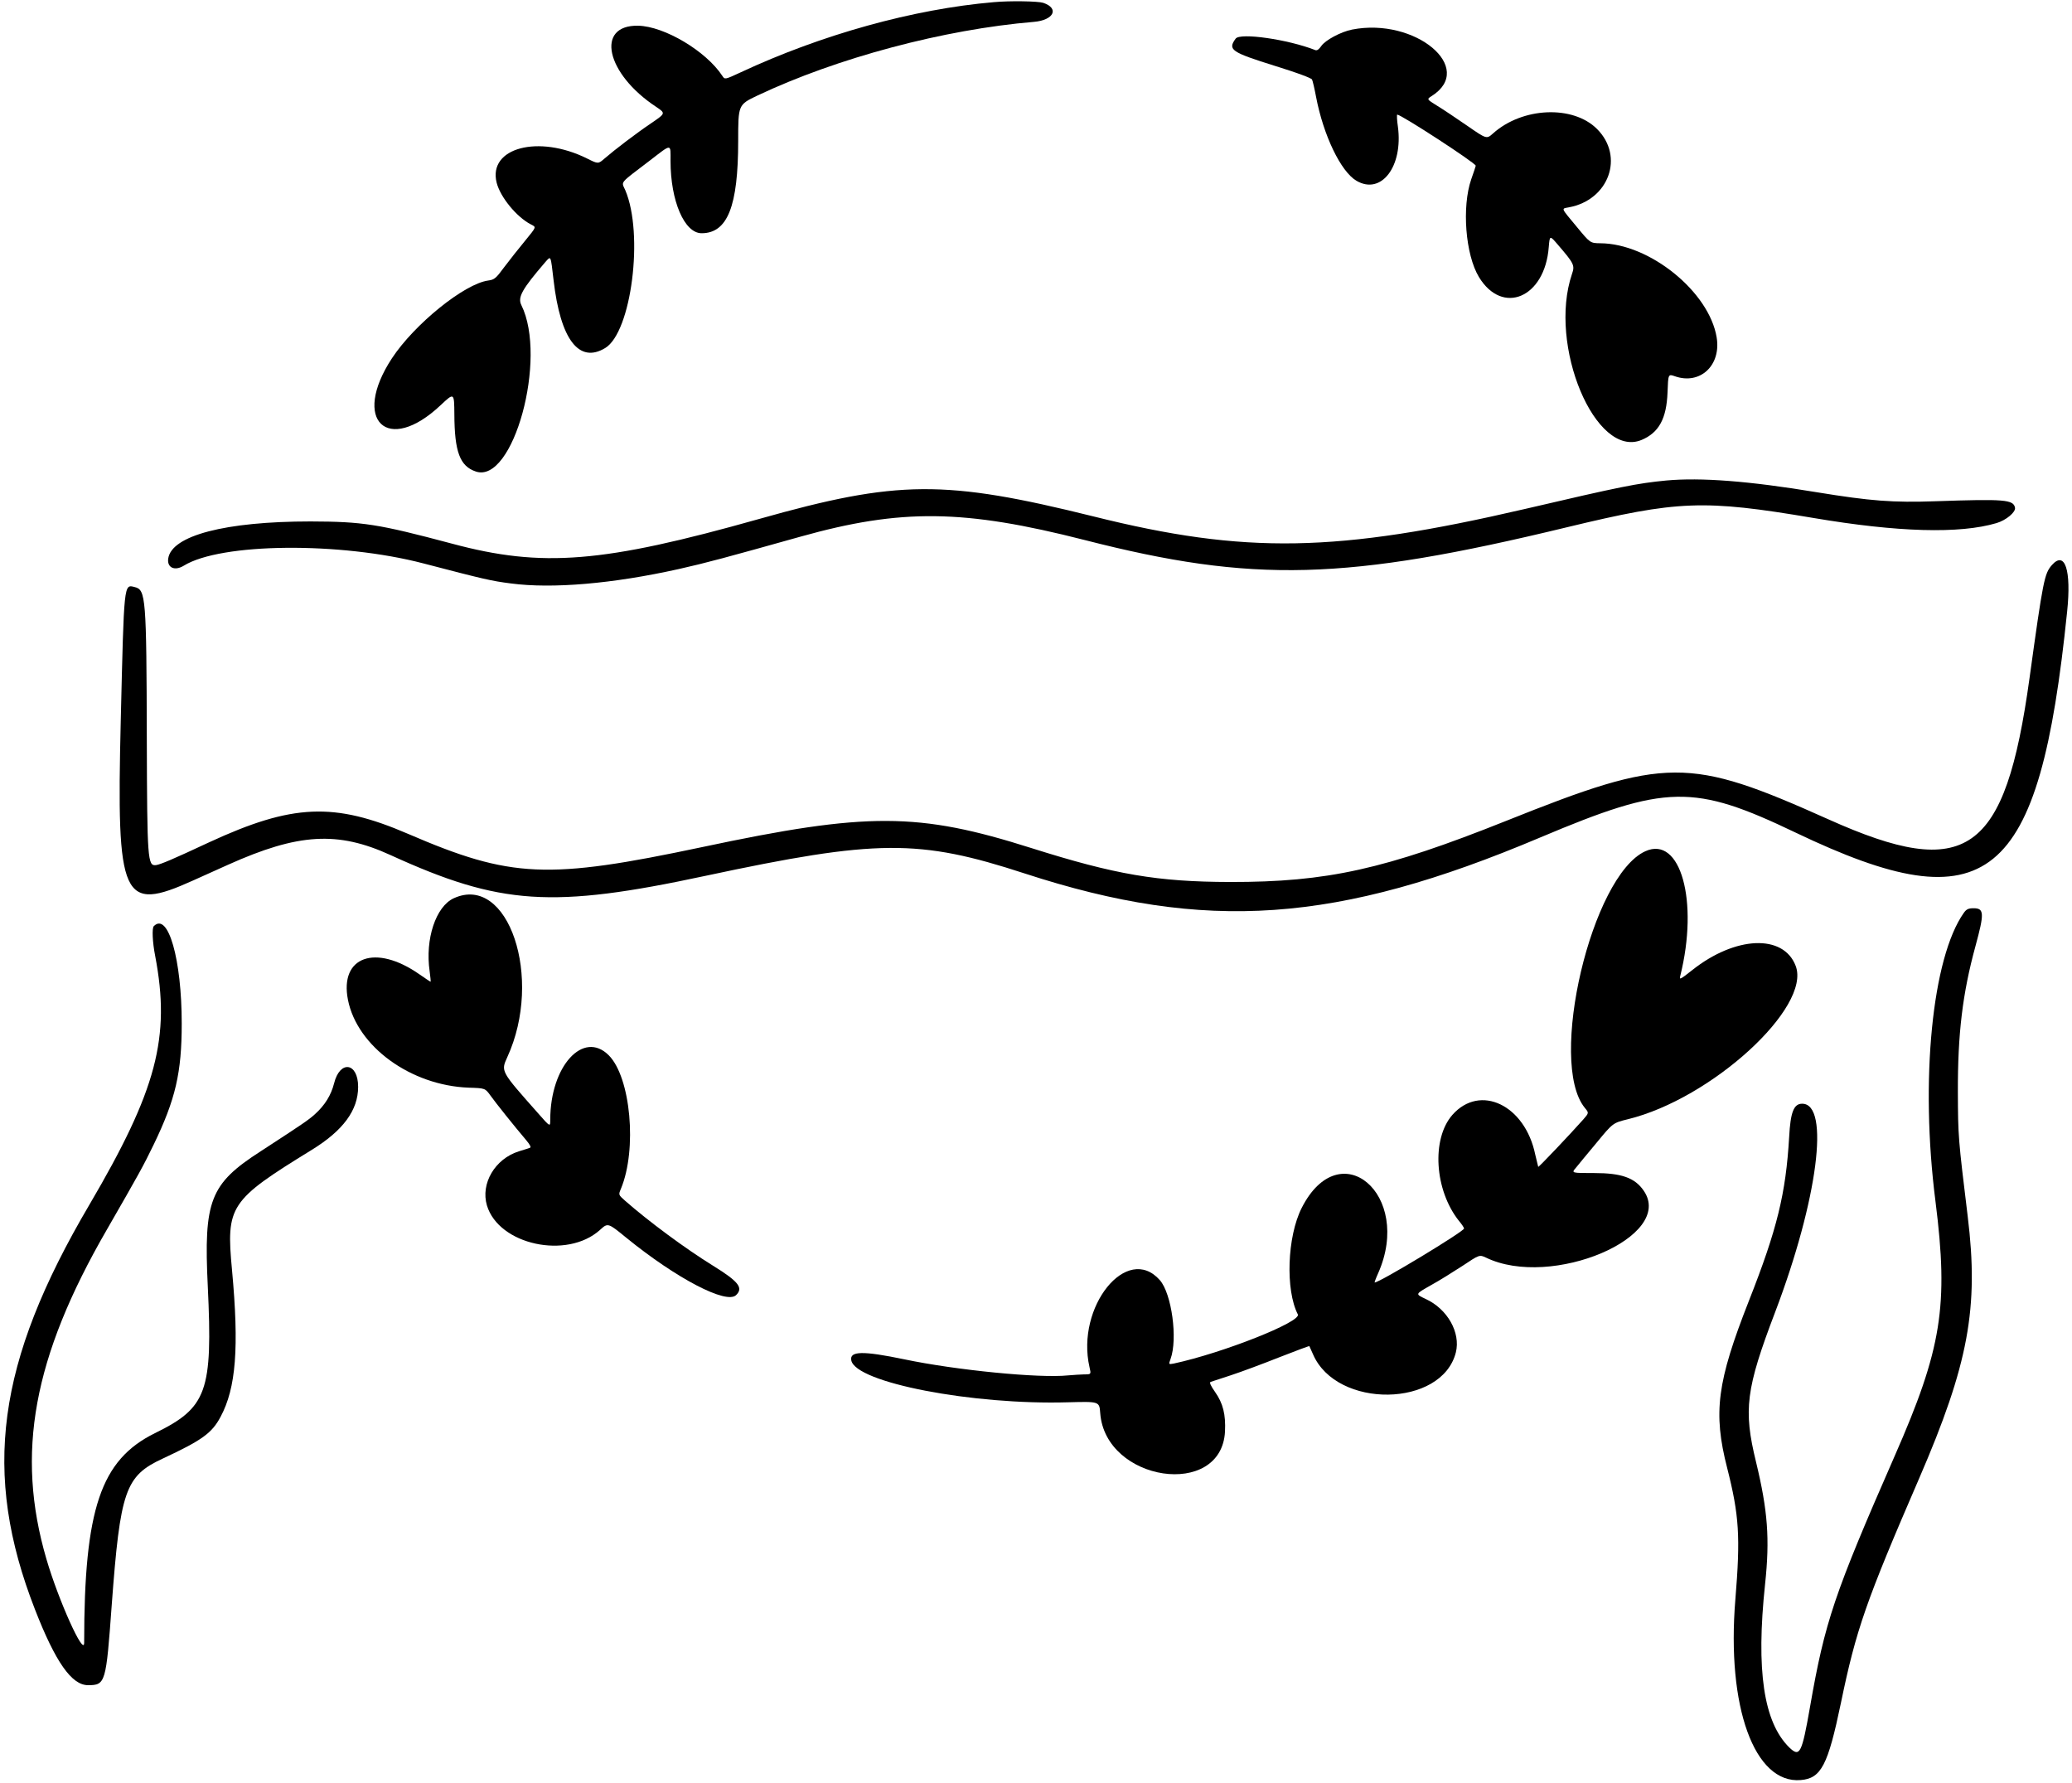 <svg width="265" height="228" viewBox="0 0 265 228" fill="none" xmlns="http://www.w3.org/2000/svg">
<path d="M127.101 0.276C116.846 1.152 105.073 4.421 94.732 9.25C92.702 10.19 92.702 10.19 92.382 9.699C90.309 6.536 84.968 3.353 81.613 3.289C76.122 3.182 77.49 9.421 83.899 13.651C85.139 14.485 85.139 14.485 83.365 15.702C81.357 17.048 78.601 19.164 77.34 20.253C76.507 20.98 76.507 20.98 75.097 20.275C68.879 17.177 62.405 18.886 63.516 23.351C63.986 25.21 66.059 27.731 67.854 28.672C68.623 29.077 68.665 28.928 67.106 30.851C66.358 31.748 65.204 33.222 64.52 34.12C63.431 35.594 63.239 35.765 62.448 35.872C59.393 36.278 52.983 41.47 50.12 45.828C44.907 53.776 49.564 58.221 56.359 51.811C58.089 50.187 58.089 50.187 58.111 52.986C58.132 57.772 58.816 59.609 60.846 60.293C65.632 61.938 70.054 45.828 66.678 39.013C66.187 38.008 66.764 36.983 69.755 33.5C70.482 32.688 70.418 32.581 70.802 35.85C71.678 43.414 74.05 46.533 77.404 44.504C80.759 42.474 82.361 29.911 79.968 24.313C79.455 23.159 79.135 23.565 83.109 20.531C85.972 18.33 85.758 18.33 85.758 20.574C85.758 25.702 87.532 29.825 89.732 29.825C93.044 29.825 94.411 26.385 94.411 18.031C94.411 13.395 94.411 13.395 96.868 12.22C107.081 7.391 120.734 3.759 132.229 2.797C134.772 2.584 135.519 1.067 133.425 0.362C132.763 0.148 129.174 0.084 127.101 0.276Z" fill="black"/>
<path d="M172.931 3.781C171.5 4.059 169.47 5.149 168.979 5.896C168.701 6.302 168.445 6.495 168.231 6.409C164.684 5.02 158.616 4.166 158.039 4.935C156.992 6.367 157.441 6.666 163.103 8.439C165.795 9.272 167.718 9.977 167.804 10.17C167.889 10.341 168.124 11.345 168.316 12.37C169.256 17.306 171.479 21.942 173.487 23.117C176.649 24.976 179.469 21.301 178.786 16.195C178.657 15.34 178.636 14.656 178.7 14.656C179.213 14.656 188.742 20.853 188.742 21.195C188.742 21.237 188.486 22.028 188.165 22.925C186.947 26.451 187.417 32.561 189.148 35.424C192.161 40.381 197.588 38.074 198.079 31.6C198.207 30.083 198.207 30.083 199.233 31.279C201.327 33.715 201.433 33.928 201.049 35.04C197.951 44.163 204.061 58.713 209.958 56.256C212.181 55.316 213.142 53.521 213.27 50.188C213.356 47.816 213.356 47.816 214.21 48.115C217.437 49.248 220.15 46.727 219.552 43.137C218.59 37.304 210.963 31.13 204.66 31.108C203.378 31.087 203.378 31.087 201.669 29.014C199.575 26.493 199.66 26.707 200.643 26.515C205.771 25.575 207.779 20.019 204.254 16.494C201.177 13.417 194.703 13.695 190.943 17.071C190.131 17.797 190.131 17.797 187.631 16.067C186.264 15.127 184.554 13.973 183.807 13.524C182.461 12.691 182.461 12.691 183.102 12.285C188.785 8.695 181.008 2.2 172.931 3.781Z" fill="black"/>
<path d="M213.099 61.446C209.381 61.809 207.416 62.194 195.066 65.078C170.965 70.676 159.278 70.89 139.857 66.04C120.82 61.318 114.816 61.361 97.103 66.36C77.105 72.001 69.349 72.621 57.812 69.522C48.346 67.001 46.424 66.702 39.715 66.681C28.84 66.681 21.917 68.475 21.511 71.445C21.361 72.599 22.344 73.048 23.498 72.343C28.22 69.416 43.475 69.266 54.137 72.044C61.914 74.073 62.811 74.287 65.332 74.608C70.631 75.313 78.366 74.65 86.805 72.77C90.331 71.98 92.852 71.296 102.381 68.625C115.264 65.014 123.298 65.121 138.703 69.052C160.304 74.586 172.119 74.266 200.386 67.429C214.637 63.989 217.863 63.861 231.901 66.232C242.733 68.07 250.66 68.283 255.339 66.894C256.578 66.531 257.818 65.484 257.711 64.929C257.519 63.882 256.365 63.796 247.605 64.096C242.071 64.288 239.272 64.074 232.328 62.942C223.696 61.51 217.522 61.04 213.099 61.446Z" fill="black"/>
<path d="M262.411 72.277C261.471 73.367 261.3 74.178 259.57 86.699C256.45 109.261 251.558 112.723 233.845 104.774C215.962 96.762 213.142 96.762 192.588 104.988C177.119 111.163 169.726 112.808 157.334 112.787C148.018 112.765 142.656 111.847 131.909 108.449C117.423 103.856 110.949 103.834 89.818 108.321C70.033 112.509 65.375 112.317 52.193 106.633C42.727 102.552 37.407 102.787 26.724 107.723C22.067 109.902 20.528 110.543 19.951 110.629C18.883 110.757 18.819 110.009 18.776 94.455C18.733 76.379 18.648 75.418 17.238 75.076C15.828 74.713 15.87 74.371 15.443 92.211C14.888 115.115 15.593 116.697 24.695 112.594C25.912 112.039 27.921 111.141 29.16 110.586C38.155 106.548 43.176 106.249 49.949 109.347C63.986 115.756 70.61 116.205 90.245 111.996C112.167 107.317 117.508 107.274 131.054 111.697C154.257 119.26 170.987 118.085 196.968 107.103C213.12 100.288 216.603 100.223 229.679 106.484C254.314 118.256 260.809 112.979 264.377 78.217C264.933 72.897 264.099 70.354 262.411 72.277Z" fill="black"/>
<path d="M210.429 108.856C203.549 111.976 197.93 135.841 202.694 141.674C203.229 142.315 203.229 142.315 202.481 143.17C200.793 145.071 196.797 149.281 196.733 149.216C196.712 149.174 196.541 148.469 196.349 147.635C195.045 141.311 189.298 138.555 185.751 142.572C183.059 145.648 183.465 152.208 186.606 156.139C186.969 156.566 187.247 156.994 187.247 157.1C187.226 157.485 176.457 164.002 175.816 164.002C175.773 164.002 175.966 163.468 176.265 162.805C180.709 152.763 171.372 144.815 166.479 154.472C164.62 158.147 164.385 164.963 165.988 168.083C166.479 169.023 156.395 173.018 150.134 174.364C149.451 174.492 149.451 174.492 149.707 173.787C150.647 171.223 149.857 165.433 148.34 163.703C144.152 158.959 137.571 167.1 139.345 174.834C139.558 175.753 139.558 175.753 138.661 175.753C138.191 175.774 137.251 175.817 136.61 175.881C132.935 176.266 122.295 175.219 115.671 173.83C110.33 172.719 108.642 172.762 108.877 173.958C109.411 176.8 124.367 179.684 136.631 179.321C140.605 179.214 140.605 179.214 140.712 180.688C141.353 189.491 156.224 191.692 156.672 183.06C156.779 180.881 156.416 179.449 155.412 178.018C154.856 177.227 154.643 176.778 154.835 176.714C154.963 176.672 156.16 176.287 157.442 175.86C158.745 175.432 161.501 174.407 163.595 173.574C165.689 172.762 167.419 172.099 167.462 172.142C167.483 172.185 167.697 172.655 167.932 173.189C170.966 180.197 184.427 180.005 186.2 172.933C186.82 170.411 185.132 167.399 182.354 166.117C180.965 165.455 180.965 165.519 183.059 164.322C184.042 163.788 185.815 162.677 187.033 161.886C189.213 160.434 189.213 160.434 190.046 160.818C198.421 164.878 214.296 158.126 210.215 152.25C209.083 150.605 207.374 150.007 203.891 150.007C200.964 150.007 200.964 150.007 201.541 149.345C201.84 148.96 203.036 147.529 204.19 146.14C206.284 143.597 206.284 143.597 208.186 143.127C218.89 140.521 231.688 128.812 229.658 123.513C228.099 119.411 221.924 119.689 216.411 124.069C214.894 125.265 214.766 125.329 214.894 124.817C217.287 115.245 214.937 106.805 210.429 108.856Z" fill="black"/>
<path d="M58.047 114.86C55.739 115.907 54.351 120.095 54.949 124.197C55.056 124.945 55.099 125.543 55.077 125.543C55.034 125.543 54.394 125.116 53.624 124.582C48.026 120.672 43.411 122.317 44.501 127.851C45.676 133.833 52.535 138.811 59.949 139.089C62.042 139.153 62.042 139.153 62.726 140.093C63.41 141.055 65.91 144.174 67.277 145.777C67.811 146.418 67.961 146.717 67.769 146.781C67.619 146.845 66.978 147.037 66.358 147.23C63.303 148.191 61.444 151.353 62.278 154.152C63.794 159.195 72.512 161.075 76.721 157.293C77.746 156.353 77.746 156.353 80.097 158.276C86.528 163.51 92.938 166.844 94.155 165.604C95.096 164.686 94.454 163.874 91.207 161.865C87.681 159.686 82.938 156.182 79.904 153.511C79.092 152.785 79.092 152.785 79.413 152.016C81.507 146.995 80.674 137.765 77.853 134.944C74.606 131.697 70.375 136.333 70.375 143.191C70.375 144.132 70.375 144.132 68.815 142.358C64.008 136.931 64.051 137.017 64.884 135.179C69.52 125.073 65.012 111.698 58.047 114.86Z" fill="black"/>
<path d="M251.173 116.721C247.113 122.447 245.554 138.151 247.541 153.641C249.229 166.994 248.353 172.464 242.306 186.224C234.593 203.829 233.396 207.355 231.495 218.273C230.448 224.234 230.192 224.746 228.867 223.486C225.555 220.26 224.572 213.615 225.747 202.569C226.367 196.778 226.089 193.168 224.594 186.972C222.949 180.263 223.29 177.613 227.051 167.742C232.478 153.448 234.08 141.142 230.491 141.142C229.422 141.142 228.995 142.189 228.824 145.415C228.397 152.615 227.307 157.145 223.675 166.353C219.594 176.737 219.081 180.626 220.897 187.719C222.436 193.787 222.607 196.501 221.944 204.556C220.812 218.273 224.38 228.122 230.298 227.631C232.926 227.417 233.781 225.751 235.448 217.76C237.392 208.359 238.652 204.769 245.447 189.065C251.771 174.451 253.096 167.251 251.664 155.564C250.446 145.564 250.425 145.351 250.404 139.646C250.382 132.189 251.002 127.04 252.647 121.015C253.801 116.785 253.779 116.144 252.412 116.144C251.75 116.144 251.493 116.272 251.173 116.721Z" fill="black"/>
<path d="M19.674 118.431C19.417 118.666 19.503 120.503 19.845 122.234C21.832 132.661 20.058 139.369 11.427 154.069C-0.453 174.239 -2.333 188.383 4.483 205.839C7.089 212.526 9.162 215.496 11.256 215.496C13.499 215.496 13.563 215.24 14.29 205.24C15.379 190.583 16.02 188.746 20.806 186.524C25.891 184.152 27.109 183.255 28.22 181.161C30.186 177.486 30.592 172.337 29.673 162.402C28.904 154.197 29.352 153.514 39.843 147.061C43.881 144.583 45.804 141.976 45.804 138.985C45.804 135.865 43.475 135.524 42.728 138.536C42.343 140.053 41.552 141.335 40.27 142.489C39.437 143.237 38.839 143.643 33.327 147.232C26.853 151.398 26.041 153.514 26.575 164.496C27.216 177.956 26.489 180.007 19.802 183.276C12.879 186.695 10.764 192.955 10.764 210.069C10.764 211.928 7.474 204.642 5.936 199.365C1.983 185.862 4.226 173.576 13.649 157.274C17.794 150.074 18.328 149.112 19.652 146.377C22.451 140.587 23.242 137.169 23.242 130.887C23.242 122.683 21.511 116.593 19.674 118.431Z" fill="black"/>
</svg>
